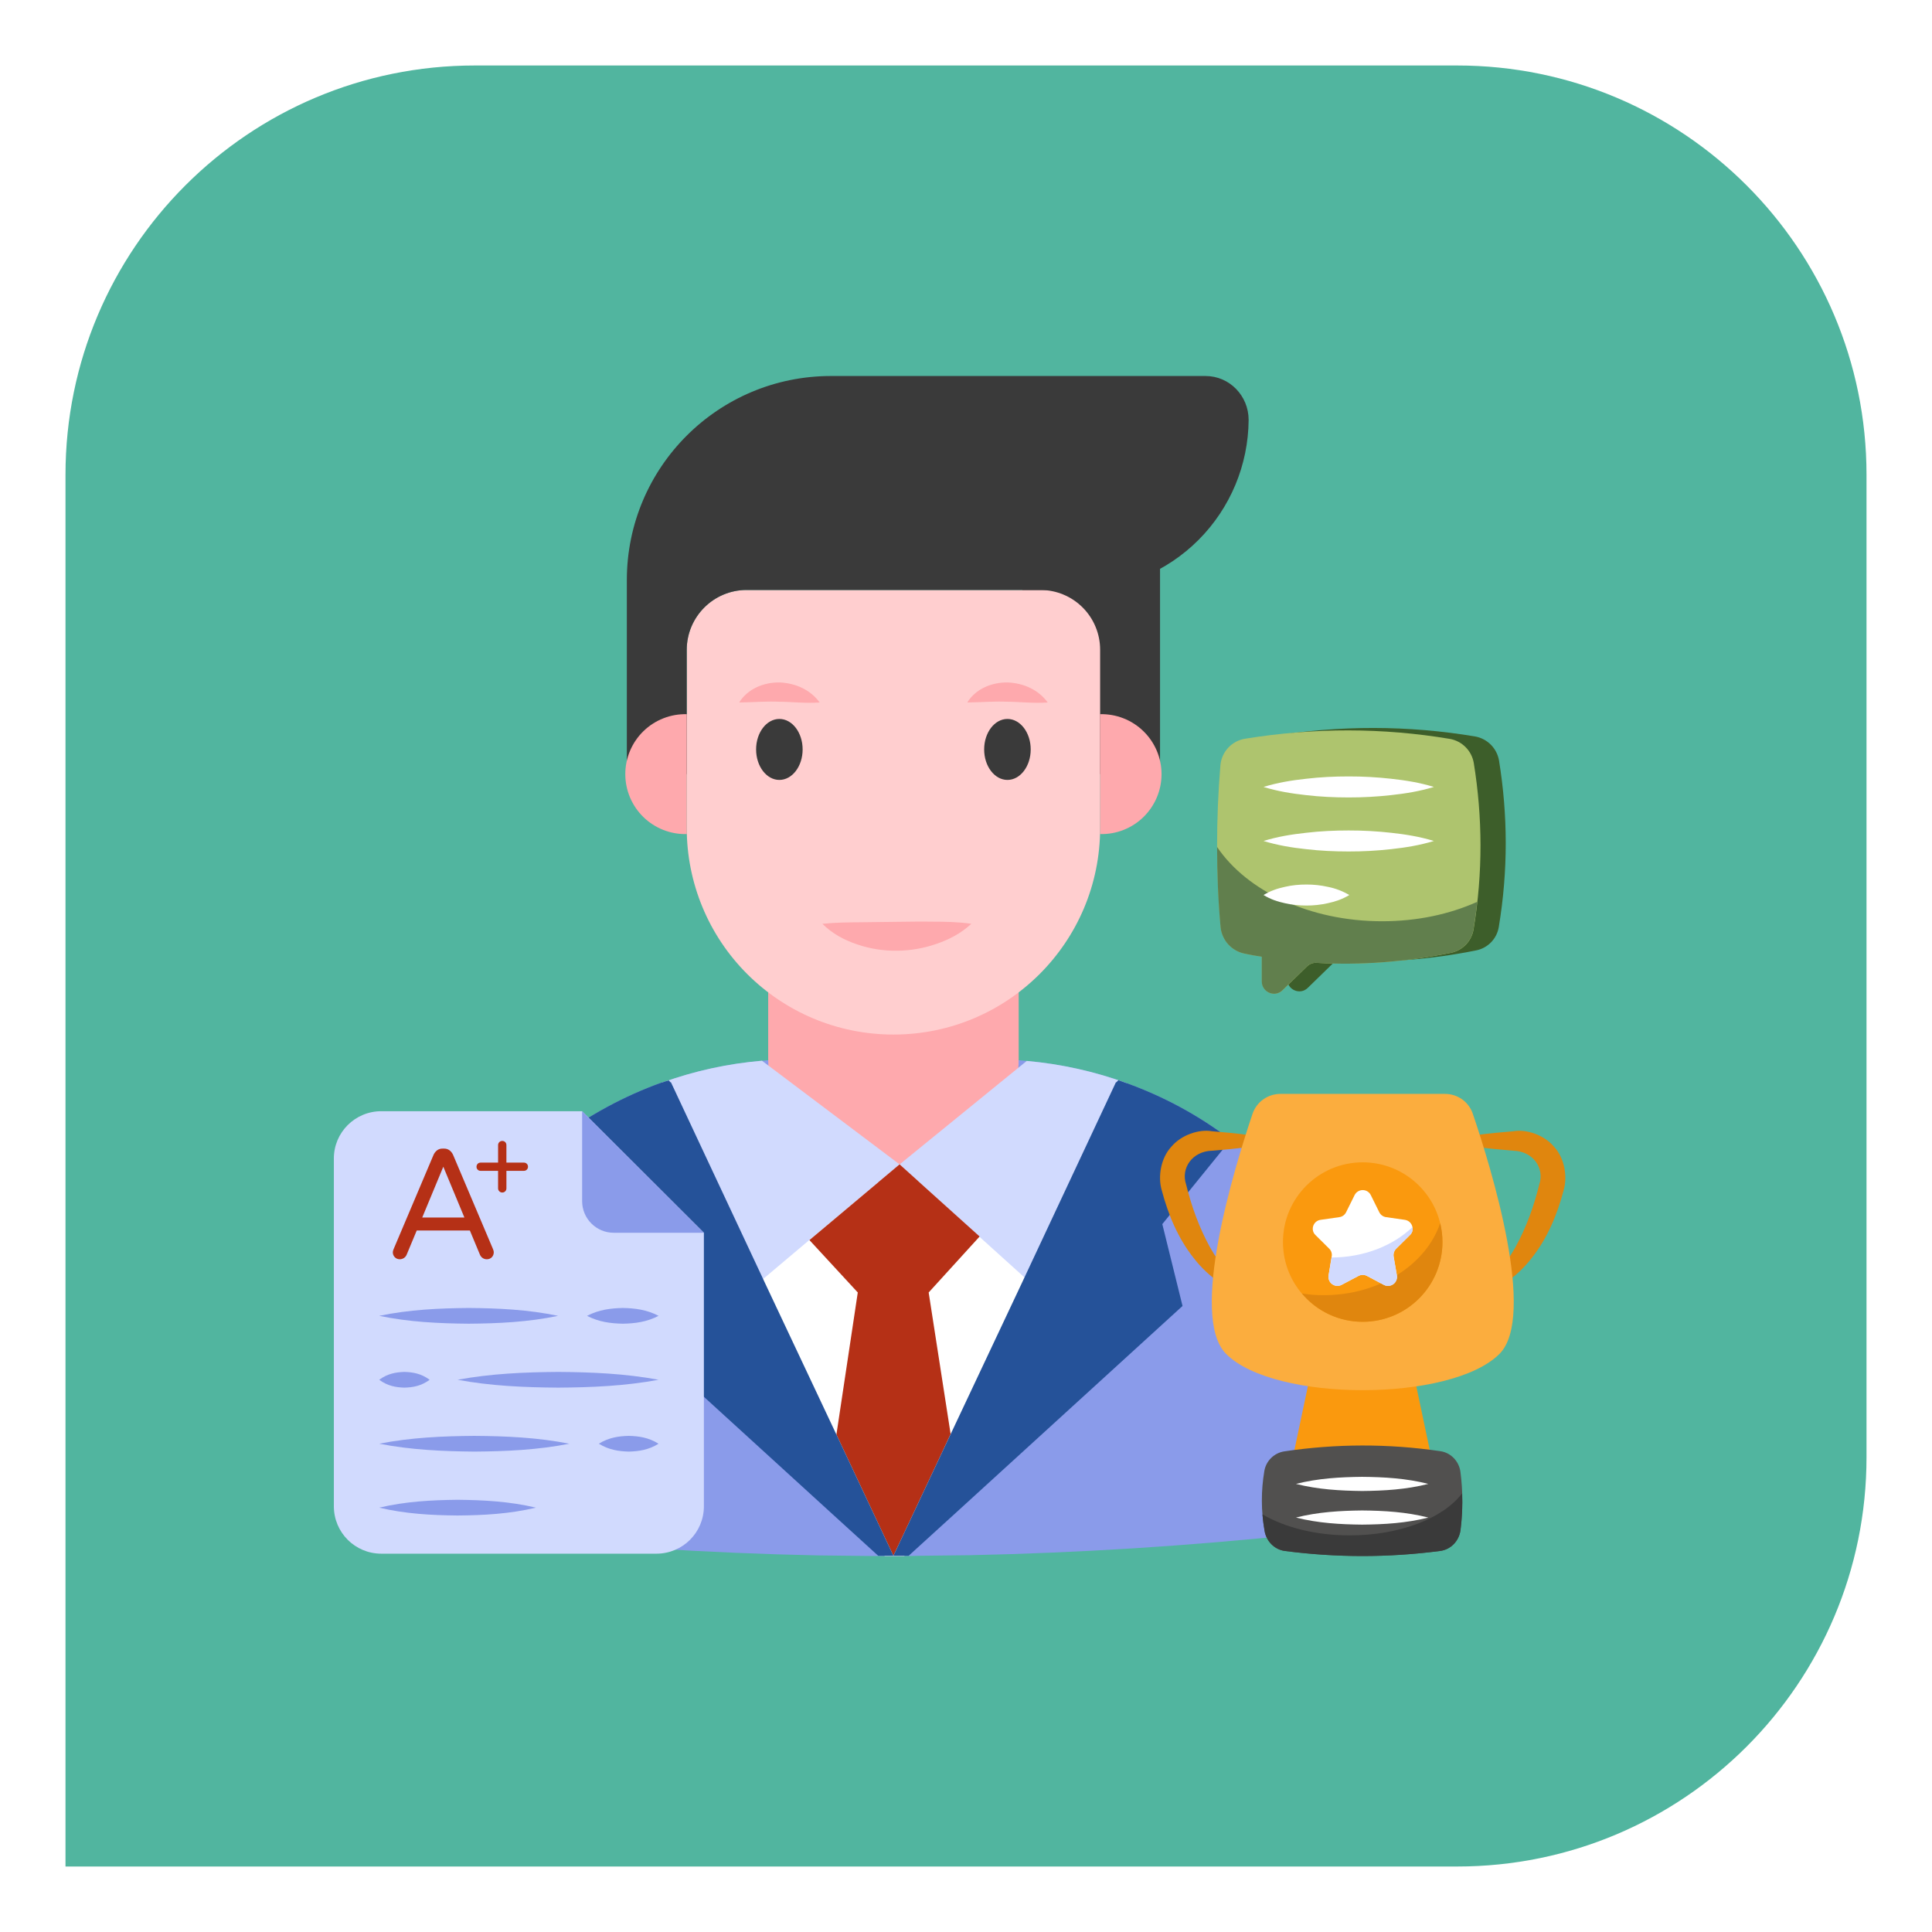 <svg width="118" height="118" viewBox="0 0 118 118" fill="none" xmlns="http://www.w3.org/2000/svg">
<g filter="url(#filter0_f_547_224)">
<path d="M4 29C4 15.193 15.193 4 29 4H89C102.807 4 114 15.193 114 29V89.001C114 102.808 102.807 114 89 114H4V29Z" fill="white" fill-opacity="0.5"/>
</g>
<path d="M4 29C4 15.193 15.193 4 29 4H89C102.807 4 114 15.193 114 29V89.001C114 102.808 102.807 114 89 114H4V29Z" fill="#51B59F"/>
<path d="M79.346 93.716C72.616 94.422 65.934 94.846 59.216 94.987L56.146 95.022H56.134C55.84 95.034 55.522 95.034 55.228 95.034H53.099L49.957 94.999C43.228 94.858 36.51 94.434 29.781 93.716C28.965 93.629 28.174 93.38 27.454 92.985C26.735 92.589 26.101 92.055 25.59 91.412C25.079 90.77 24.701 90.032 24.477 89.242C24.253 88.452 24.189 87.626 24.287 86.811L24.357 86.199C24.752 82.999 25.774 79.909 27.365 77.105C28.956 74.301 31.084 71.838 33.628 69.858C33.757 69.763 33.887 69.658 34.016 69.575C35.957 68.117 38.122 66.94 40.416 66.117H40.44C40.569 66.069 40.71 66.022 40.84 65.987C42.663 65.352 44.557 64.963 46.546 64.787C47.24 64.716 47.946 64.693 48.675 64.693H60.452C61.24 64.693 61.969 64.716 62.71 64.799H62.722C64.651 64.975 66.522 65.375 68.31 65.975L68.804 66.152C71.087 66.975 73.216 68.128 75.122 69.575C75.275 69.681 75.44 69.799 75.593 69.928C80.522 73.799 83.946 79.552 84.781 86.199L84.852 86.811C84.949 87.626 84.883 88.453 84.658 89.243C84.433 90.034 84.053 90.771 83.541 91.414C83.029 92.056 82.395 92.591 81.674 92.986C80.954 93.381 80.163 93.629 79.346 93.716Z" fill="#8A9BEA"/>
<path d="M54.946 71.118L46.64 71.405L43.828 77.055L54.033 95.034H55.233L69.973 75.434L62.526 71.117L54.946 71.118Z" fill="white"/>
<path d="M62.218 58.565V64.635C62.218 68.859 58.794 72.282 54.571 72.282H54.566C52.538 72.282 50.593 71.477 49.158 70.043C47.724 68.609 46.918 66.663 46.918 64.635V58.565H62.218Z" fill="#FEA9AD"/>
<path d="M62.445 32.974H70.851V47.28H62.445V32.974Z" fill="#3A3A3A"/>
<path d="M67.192 39.682V50.575C67.192 57.54 61.545 63.187 54.569 63.187C51.087 63.187 47.922 61.775 45.639 59.493C44.467 58.323 43.536 56.933 42.903 55.403C42.269 53.872 41.943 52.232 41.945 50.575V39.681C41.945 38.716 42.328 37.79 43.009 37.106C43.691 36.423 44.615 36.037 45.581 36.034H63.557C64.522 36.037 65.447 36.423 66.128 37.106C66.81 37.79 67.192 38.717 67.192 39.682Z" fill="#FFCECF"/>
<path d="M76.262 25.646C76.244 28.396 75.145 31.029 73.203 32.975C72.234 33.947 71.082 34.717 69.814 35.242C68.546 35.767 67.187 36.036 65.815 36.034H45.603C43.579 36.034 41.944 37.681 41.944 39.693V47.281H38.285V35.435C38.285 28.541 43.862 22.965 50.756 22.965H73.626C75.097 22.965 76.262 24.175 76.262 25.646Z" fill="#3A3A3A"/>
<path d="M67.188 43.62C67.676 43.608 68.162 43.693 68.618 43.872C69.073 44.05 69.487 44.318 69.837 44.659C70.187 45 70.465 45.408 70.655 45.858C70.845 46.309 70.943 46.792 70.943 47.281C70.943 47.77 70.845 48.254 70.655 48.704C70.465 49.154 70.187 49.562 69.837 49.904C69.487 50.245 69.073 50.512 68.618 50.691C68.162 50.869 67.676 50.955 67.188 50.942V43.62ZM41.947 43.62C41.458 43.608 40.972 43.693 40.517 43.872C40.062 44.05 39.647 44.318 39.297 44.659C38.947 45 38.669 45.408 38.479 45.858C38.289 46.309 38.191 46.792 38.191 47.281C38.191 47.77 38.289 48.254 38.479 48.704C38.669 49.154 38.947 49.562 39.297 49.904C39.647 50.245 40.062 50.512 40.517 50.691C40.972 50.869 41.458 50.955 41.947 50.942V43.62ZM50.228 56.423C51.077 56.337 51.837 56.335 52.581 56.329L54.765 56.302C55.487 56.295 56.21 56.279 56.962 56.292C57.712 56.294 58.48 56.302 59.327 56.422C58.701 57.004 57.967 57.386 57.195 57.649C56.419 57.92 55.604 58.061 54.783 58.066C53.957 58.078 53.135 57.948 52.354 57.681C51.574 57.42 50.834 57.027 50.228 56.423Z" fill="#FEA9AD"/>
<path d="M54.945 71.118L49.43 75.737L46.224 78.44L46.209 78.457L40.441 66.12C42.406 65.41 44.456 64.961 46.538 64.785L54.945 71.118ZM68.805 66.153L63.053 78.457L63.038 78.44L59.817 75.533L54.946 71.117L62.709 64.799H62.724C64.83 64.988 66.872 65.445 68.806 66.152L68.805 66.153Z" fill="#D1DAFE"/>
<path d="M59.826 75.528L56.72 78.94L58.061 87.587L57.649 88.469L54.567 95.022L51.485 88.469L51.085 87.622L52.39 78.94L49.438 75.74L54.943 71.117L59.826 75.516V75.528Z" fill="#B53016"/>
<path d="M51.486 88.469L54.569 95.022H53.639L50.874 92.505L36.91 79.763L38.145 74.763L34.157 69.846L34.016 69.575C35.957 68.117 38.121 66.94 40.416 66.117H40.439C40.569 66.069 40.71 66.022 40.839 65.987L40.957 66.105H40.98L46.757 78.434L51.486 88.469Z" fill="#255299"/>
<path d="M74.978 69.846L70.99 74.764L72.225 79.764L58.261 92.505L55.496 95.022H54.566L57.649 88.469L62.378 78.434L68.155 66.105H68.178L68.308 65.975L68.802 66.152C71.084 66.975 73.213 68.128 75.119 69.575L74.978 69.846Z" fill="#255299"/>
<path d="M42.991 75.293V91.999C42.991 93.599 41.697 94.893 40.096 94.893H23.285C21.685 94.893 20.391 93.599 20.391 91.999V70.752C20.391 69.164 21.685 67.869 23.285 67.869H35.555L42.991 75.293Z" fill="#D1DAFE"/>
<path d="M42.99 75.293H37.484C36.413 75.293 35.555 74.422 35.555 73.364V67.869L42.99 75.293Z" fill="#8A9BEA"/>
<path d="M24.112 76.786C24.073 76.746 24.042 76.698 24.021 76.645C24.001 76.593 23.991 76.536 23.992 76.48C23.992 76.431 24.009 76.366 24.041 76.291L26.475 70.545C26.522 70.434 26.595 70.338 26.689 70.262C26.786 70.188 26.905 70.149 27.028 70.153H27.123C27.245 70.149 27.365 70.188 27.462 70.262C27.555 70.335 27.626 70.429 27.677 70.545L30.111 76.291C30.143 76.366 30.158 76.431 30.158 76.481C30.158 76.602 30.118 76.705 30.039 76.787C29.999 76.828 29.951 76.861 29.897 76.882C29.844 76.903 29.786 76.913 29.729 76.911C29.639 76.911 29.558 76.887 29.485 76.839C29.412 76.791 29.357 76.726 29.318 76.644L28.698 75.154H25.453L24.832 76.644C24.797 76.722 24.739 76.79 24.667 76.837C24.594 76.884 24.509 76.91 24.423 76.911C24.365 76.913 24.308 76.903 24.254 76.881C24.201 76.86 24.152 76.827 24.112 76.786ZM25.788 74.362H28.364L27.076 71.259L25.788 74.362ZM30.496 72.76C30.472 72.737 30.453 72.709 30.44 72.678C30.427 72.648 30.42 72.615 30.421 72.581V71.511H29.351C29.319 71.511 29.286 71.506 29.256 71.493C29.225 71.481 29.198 71.463 29.175 71.44C29.151 71.417 29.133 71.389 29.121 71.359C29.109 71.329 29.103 71.296 29.104 71.263C29.103 71.23 29.108 71.196 29.121 71.165C29.133 71.134 29.151 71.105 29.175 71.081C29.222 71.033 29.28 71.009 29.351 71.009H30.422V69.939C30.421 69.905 30.427 69.872 30.44 69.841C30.453 69.81 30.471 69.782 30.495 69.758C30.519 69.734 30.547 69.716 30.578 69.703C30.609 69.691 30.642 69.684 30.676 69.685C30.709 69.684 30.743 69.689 30.774 69.702C30.806 69.714 30.834 69.733 30.858 69.757C30.905 69.803 30.929 69.865 30.929 69.939V71.009H31.994C32.027 71.008 32.061 71.014 32.092 71.026C32.123 71.038 32.152 71.056 32.176 71.08C32.2 71.104 32.218 71.133 32.231 71.164C32.243 71.196 32.249 71.23 32.248 71.263C32.248 71.297 32.241 71.329 32.228 71.36C32.215 71.39 32.197 71.418 32.173 71.441C32.149 71.464 32.121 71.482 32.09 71.494C32.059 71.506 32.026 71.511 31.994 71.511H30.93V72.581C30.93 72.615 30.924 72.648 30.912 72.679C30.899 72.71 30.88 72.738 30.857 72.762C30.833 72.786 30.805 72.804 30.774 72.817C30.743 72.829 30.709 72.836 30.676 72.835C30.642 72.836 30.609 72.829 30.578 72.816C30.547 72.803 30.519 72.784 30.496 72.76Z" fill="#B53016"/>
<path d="M35.854 80.367C36.584 79.988 37.311 79.902 38.039 79.887C38.767 79.9 39.495 79.986 40.224 80.367C39.494 80.748 38.767 80.834 38.039 80.847C37.31 80.832 36.583 80.746 35.854 80.367ZM23.161 80.367C24.981 79.988 26.801 79.902 28.622 79.887C30.444 79.9 32.264 79.986 34.085 80.367C32.264 80.748 30.444 80.834 28.622 80.847C26.801 80.832 24.981 80.746 23.161 80.367ZM27.946 84.272C29.992 83.893 32.038 83.808 34.085 83.792C36.131 83.806 38.177 83.891 40.224 84.272C38.177 84.653 36.13 84.739 34.085 84.752C32.038 84.737 29.991 84.652 27.946 84.272ZM23.161 84.272C23.674 83.893 24.187 83.808 24.701 83.792C25.214 83.806 25.728 83.891 26.242 84.272C25.728 84.653 25.214 84.739 24.701 84.752C24.187 84.737 23.675 84.652 23.161 84.272ZM36.575 88.177C37.184 87.798 37.791 87.713 38.399 87.698C39.007 87.711 39.615 87.796 40.222 88.178C39.615 88.559 39.007 88.644 38.399 88.658C37.791 88.641 37.184 88.555 36.575 88.177ZM23.161 88.177C25.097 87.798 27.032 87.713 28.967 87.698C30.902 87.711 32.838 87.796 34.773 88.178C32.838 88.559 30.902 88.644 28.967 88.658C27.032 88.641 25.097 88.555 23.161 88.177ZM23.161 92.082C24.756 91.704 26.35 91.619 27.946 91.602C29.54 91.617 31.134 91.701 32.731 92.082C31.136 92.464 29.54 92.549 27.946 92.562C26.351 92.547 24.756 92.461 23.161 92.082Z" fill="#8A9BEA"/>
<path d="M78.359 69.687C76.915 70.005 75.471 70.169 74.026 70.282C72.822 70.312 72.109 71.351 72.444 72.345C72.773 73.682 73.242 74.977 73.893 76.162C74.556 77.345 75.446 78.395 76.685 79.212C75.206 79.004 73.838 78.046 72.903 76.831C71.941 75.618 71.349 74.177 70.962 72.721C70.705 71.88 70.896 70.728 71.545 70.034C72.152 69.313 73.233 68.954 74.026 69.093C75.471 69.206 76.915 69.372 78.359 69.687ZM88.098 69.687C89.543 70.005 90.987 70.169 92.431 70.282C93.637 70.312 94.349 71.351 94.013 72.345C93.684 73.682 93.216 74.977 92.564 76.162C91.902 77.345 91.011 78.395 89.772 79.212C91.251 79.004 92.619 78.046 93.555 76.831C94.518 75.618 95.109 74.177 95.496 72.721C95.752 71.88 95.562 70.728 94.912 70.034C94.305 69.313 93.224 68.954 92.431 69.093C90.987 69.206 89.543 69.372 88.098 69.687Z" fill="#E0860E"/>
<path d="M87.684 90.262H78.699L80.64 81.072H85.743L87.684 90.262Z" fill="#FA990E"/>
<path d="M89.2 93.459C89.117 94.117 88.611 94.646 87.941 94.728C84.788 95.14 81.635 95.14 78.47 94.728C77.835 94.646 77.341 94.14 77.235 93.505C77.019 92.291 77.016 91.049 77.223 89.834C77.329 89.222 77.823 88.74 78.435 88.646C81.588 88.175 84.776 88.163 87.976 88.634C88.623 88.728 89.117 89.258 89.2 89.905C89.353 91.081 89.353 92.271 89.2 93.459Z" fill="#51504F"/>
<path d="M89.204 93.459C89.109 94.117 88.615 94.646 87.956 94.728C84.792 95.14 81.639 95.14 78.486 94.728C77.839 94.646 77.345 94.128 77.239 93.505C77.18 93.163 77.133 92.822 77.109 92.493C78.474 93.293 80.356 93.775 82.439 93.775C85.509 93.775 88.145 92.728 89.298 91.211C89.333 91.963 89.298 92.706 89.204 93.459Z" fill="#3A3A3A"/>
<path d="M91.581 82.693C88.628 85.646 77.828 85.646 74.887 82.693C72.604 80.411 75.381 71.352 76.498 68.034C76.746 67.293 77.44 66.811 78.204 66.811H88.251C89.028 66.811 89.71 67.293 89.957 68.034C91.087 71.352 93.863 80.411 91.581 82.693Z" fill="#FBAD3E"/>
<path d="M79.153 90.632C80.499 90.291 81.848 90.214 83.195 90.2C84.542 90.212 85.889 90.289 87.236 90.632C85.889 90.975 84.542 91.052 83.195 91.065C81.848 91.049 80.502 90.973 79.153 90.632ZM79.153 92.687C80.499 92.346 81.848 92.269 83.195 92.254C84.542 92.266 85.889 92.344 87.236 92.687C85.889 93.029 84.542 93.107 83.195 93.119C81.848 93.105 80.502 93.028 79.153 92.687Z" fill="white"/>
<path d="M83.229 80.729C85.918 80.729 88.098 78.549 88.098 75.86C88.098 73.171 85.918 70.991 83.229 70.991C80.54 70.991 78.359 73.171 78.359 75.86C78.359 78.549 80.54 80.729 83.229 80.729Z" fill="#FA990E"/>
<path d="M88.102 75.861C88.102 77.153 87.589 78.392 86.675 79.305C85.762 80.219 84.523 80.732 83.231 80.732C82.524 80.734 81.824 80.579 81.183 80.281C80.541 79.982 79.973 79.545 79.519 79.002C79.943 79.072 80.394 79.106 80.843 79.106C84.243 79.106 87.107 77.237 87.963 74.702C88.05 75.074 88.102 75.464 88.102 75.861Z" fill="#E0860E"/>
<path d="M85.28 76.259C85.215 76.32 85.167 76.397 85.138 76.481C85.109 76.565 85.102 76.656 85.115 76.743L85.314 77.895C85.332 77.996 85.32 78.1 85.282 78.195C85.243 78.29 85.179 78.373 85.096 78.433C85.013 78.493 84.915 78.529 84.813 78.536C84.71 78.544 84.608 78.522 84.517 78.474L83.488 77.929C83.408 77.887 83.319 77.865 83.229 77.865C83.139 77.865 83.05 77.887 82.97 77.929L81.94 78.474C81.849 78.522 81.747 78.543 81.645 78.536C81.543 78.528 81.445 78.492 81.362 78.432C81.279 78.372 81.215 78.29 81.177 78.195C81.138 78.1 81.127 77.996 81.144 77.895L81.334 76.743C81.351 76.656 81.346 76.566 81.319 76.482C81.291 76.397 81.243 76.321 81.179 76.26L80.348 75.436C80.019 75.126 80.201 74.573 80.65 74.504L81.801 74.339C81.89 74.327 81.974 74.293 82.047 74.24C82.119 74.187 82.177 74.117 82.216 74.037L82.736 72.989C82.782 72.898 82.853 72.821 82.94 72.768C83.027 72.714 83.127 72.686 83.229 72.686C83.331 72.686 83.432 72.714 83.519 72.768C83.606 72.821 83.676 72.898 83.722 72.989L84.241 74.037C84.28 74.117 84.338 74.187 84.41 74.24C84.483 74.293 84.567 74.327 84.656 74.339L85.807 74.504C86.257 74.573 86.439 75.127 86.11 75.438L85.28 76.259Z" fill="white"/>
<path d="M85.284 76.259C85.22 76.32 85.171 76.397 85.142 76.481C85.114 76.565 85.106 76.655 85.119 76.743L85.318 77.895C85.336 77.996 85.325 78.1 85.286 78.195C85.248 78.29 85.183 78.373 85.1 78.433C85.017 78.493 84.919 78.529 84.817 78.536C84.715 78.544 84.612 78.522 84.522 78.474L83.492 77.929C83.412 77.887 83.324 77.865 83.233 77.865C83.143 77.865 83.054 77.887 82.975 77.929L81.944 78.474C81.853 78.522 81.751 78.543 81.649 78.536C81.547 78.528 81.449 78.492 81.366 78.432C81.284 78.372 81.219 78.29 81.181 78.195C81.142 78.1 81.131 77.996 81.149 77.895L81.33 76.805C83.329 76.796 85.102 76.069 86.27 74.945C86.289 75.033 86.285 75.125 86.258 75.212C86.231 75.298 86.181 75.376 86.115 75.438L85.284 76.259Z" fill="#D1DAFE"/>
<path d="M76.095 56.48C76.135 56.874 76.301 57.244 76.568 57.536C76.835 57.828 77.189 58.026 77.578 58.1C77.926 58.174 78.262 58.238 78.612 58.287V59.794C78.612 60.454 79.409 60.804 79.882 60.329L81.391 58.86C81.466 58.791 81.554 58.737 81.65 58.703C81.746 58.669 81.849 58.654 81.951 58.66C84.667 58.822 87.407 58.599 90.148 58.049C90.501 57.981 90.824 57.806 91.074 57.547C91.324 57.289 91.487 56.96 91.543 56.605C92.116 53.141 92.092 49.765 91.555 46.452C91.493 46.087 91.32 45.75 91.059 45.487C90.799 45.224 90.463 45.047 90.099 44.981C86.012 44.297 81.839 44.284 77.589 44.969C77.196 45.033 76.835 45.225 76.562 45.515C76.29 45.806 76.121 46.179 76.083 46.575C75.807 49.872 75.811 53.184 76.095 56.48Z" fill="#3D5E2A"/>
<path d="M74.553 56.627C74.593 57.021 74.759 57.391 75.026 57.683C75.293 57.975 75.647 58.173 76.036 58.247C76.384 58.321 76.72 58.385 77.07 58.434V59.941C77.07 60.601 77.868 60.951 78.34 60.477L79.847 59.007C79.923 58.938 80.011 58.884 80.108 58.85C80.204 58.815 80.306 58.801 80.409 58.807C83.124 58.969 85.865 58.746 88.606 58.197C88.959 58.128 89.282 57.953 89.532 57.695C89.781 57.437 89.945 57.108 90.002 56.753C90.575 53.291 90.55 49.913 90.013 46.6C89.951 46.235 89.778 45.898 89.517 45.635C89.256 45.371 88.92 45.195 88.556 45.13C84.47 44.445 80.297 44.432 76.047 45.118C75.654 45.181 75.293 45.373 75.02 45.663C74.747 45.954 74.578 46.327 74.54 46.724C74.264 50.02 74.268 53.334 74.552 56.63L74.553 56.627Z" fill="#AEC46E"/>
<path d="M74.336 51.732C74.336 53.351 74.398 54.971 74.548 56.627C74.588 57.021 74.753 57.391 75.02 57.683C75.287 57.975 75.641 58.173 76.03 58.247C76.378 58.321 76.715 58.385 77.064 58.434V59.941C77.064 60.601 77.862 60.951 78.335 60.477L79.842 59.007C79.917 58.938 80.005 58.884 80.102 58.85C80.198 58.815 80.301 58.801 80.403 58.807C83.118 58.969 85.859 58.746 88.601 58.197C88.953 58.128 89.276 57.953 89.526 57.695C89.776 57.437 89.94 57.108 89.996 56.753C90.083 56.193 90.17 55.632 90.219 55.082C88.525 55.844 86.545 56.267 84.415 56.267C79.991 56.267 76.155 54.422 74.336 51.732Z" fill="#617F4D"/>
<path d="M87.577 48.064C86.71 47.798 85.843 47.659 84.977 47.565C84.113 47.468 83.244 47.42 82.374 47.422C81.507 47.422 80.64 47.461 79.774 47.564C78.906 47.657 78.039 47.797 77.172 48.064C78.039 48.331 78.906 48.469 79.773 48.564C80.64 48.666 81.507 48.705 82.374 48.705C83.243 48.707 84.112 48.659 84.975 48.562C85.843 48.468 86.71 48.328 87.577 48.064ZM87.577 51.364C86.71 51.098 85.843 50.959 84.977 50.865C84.113 50.768 83.244 50.72 82.374 50.722C81.507 50.722 80.64 50.761 79.774 50.864C78.906 50.958 78.039 51.096 77.172 51.364C78.039 51.631 78.906 51.771 79.773 51.864C80.64 51.966 81.507 52.005 82.374 52.005C83.243 52.007 84.112 51.959 84.975 51.862C85.843 51.768 86.71 51.629 87.577 51.364ZM82.411 54.665C82.006 54.425 81.563 54.256 81.101 54.166C80.671 54.069 80.232 54.022 79.792 54.024C79.355 54.024 78.918 54.062 78.481 54.165C78.046 54.259 77.608 54.398 77.172 54.665C77.608 54.932 78.045 55.072 78.481 55.166C78.918 55.267 79.355 55.305 79.792 55.307C80.232 55.309 80.672 55.26 81.101 55.164C81.538 55.069 81.974 54.931 82.411 54.665Z" fill="white"/>
<path d="M47.601 47.635C48.386 47.635 49.022 46.801 49.022 45.773C49.022 44.744 48.386 43.911 47.601 43.911C46.816 43.911 46.18 44.744 46.18 45.773C46.18 46.801 46.816 47.635 47.601 47.635Z" fill="#3A3A3A"/>
<path d="M61.531 47.635C62.315 47.635 62.952 46.801 62.952 45.773C62.952 44.744 62.315 43.911 61.531 43.911C60.746 43.911 60.109 44.744 60.109 45.773C60.109 46.801 60.746 47.635 61.531 47.635Z" fill="#3A3A3A"/>
<path d="M45.148 42.906C45.659 42.069 46.657 41.666 47.612 41.682C48.571 41.719 49.493 42.118 50.063 42.906C49.092 42.965 48.34 42.861 47.586 42.859C46.83 42.825 46.12 42.889 45.148 42.906ZM59.078 42.906C59.587 42.069 60.586 41.666 61.541 41.682C62.5 41.719 63.421 42.118 63.992 42.906C63.02 42.965 62.27 42.861 61.516 42.859C60.759 42.825 60.048 42.889 59.078 42.906Z" fill="#FEA9AD"/>
<defs>
<filter id="filter0_f_547_224" x="0" y="0" width="118" height="118" filterUnits="userSpaceOnUse" color-interpolation-filters="sRGB">
<feFlood flood-opacity="0" result="BackgroundImageFix"/>
<feBlend mode="normal" in="SourceGraphic" in2="BackgroundImageFix" result="shape"/>
<feGaussianBlur stdDeviation="2" result="effect1_foregroundBlur_547_224"/>
</filter>
</defs>
</svg>
